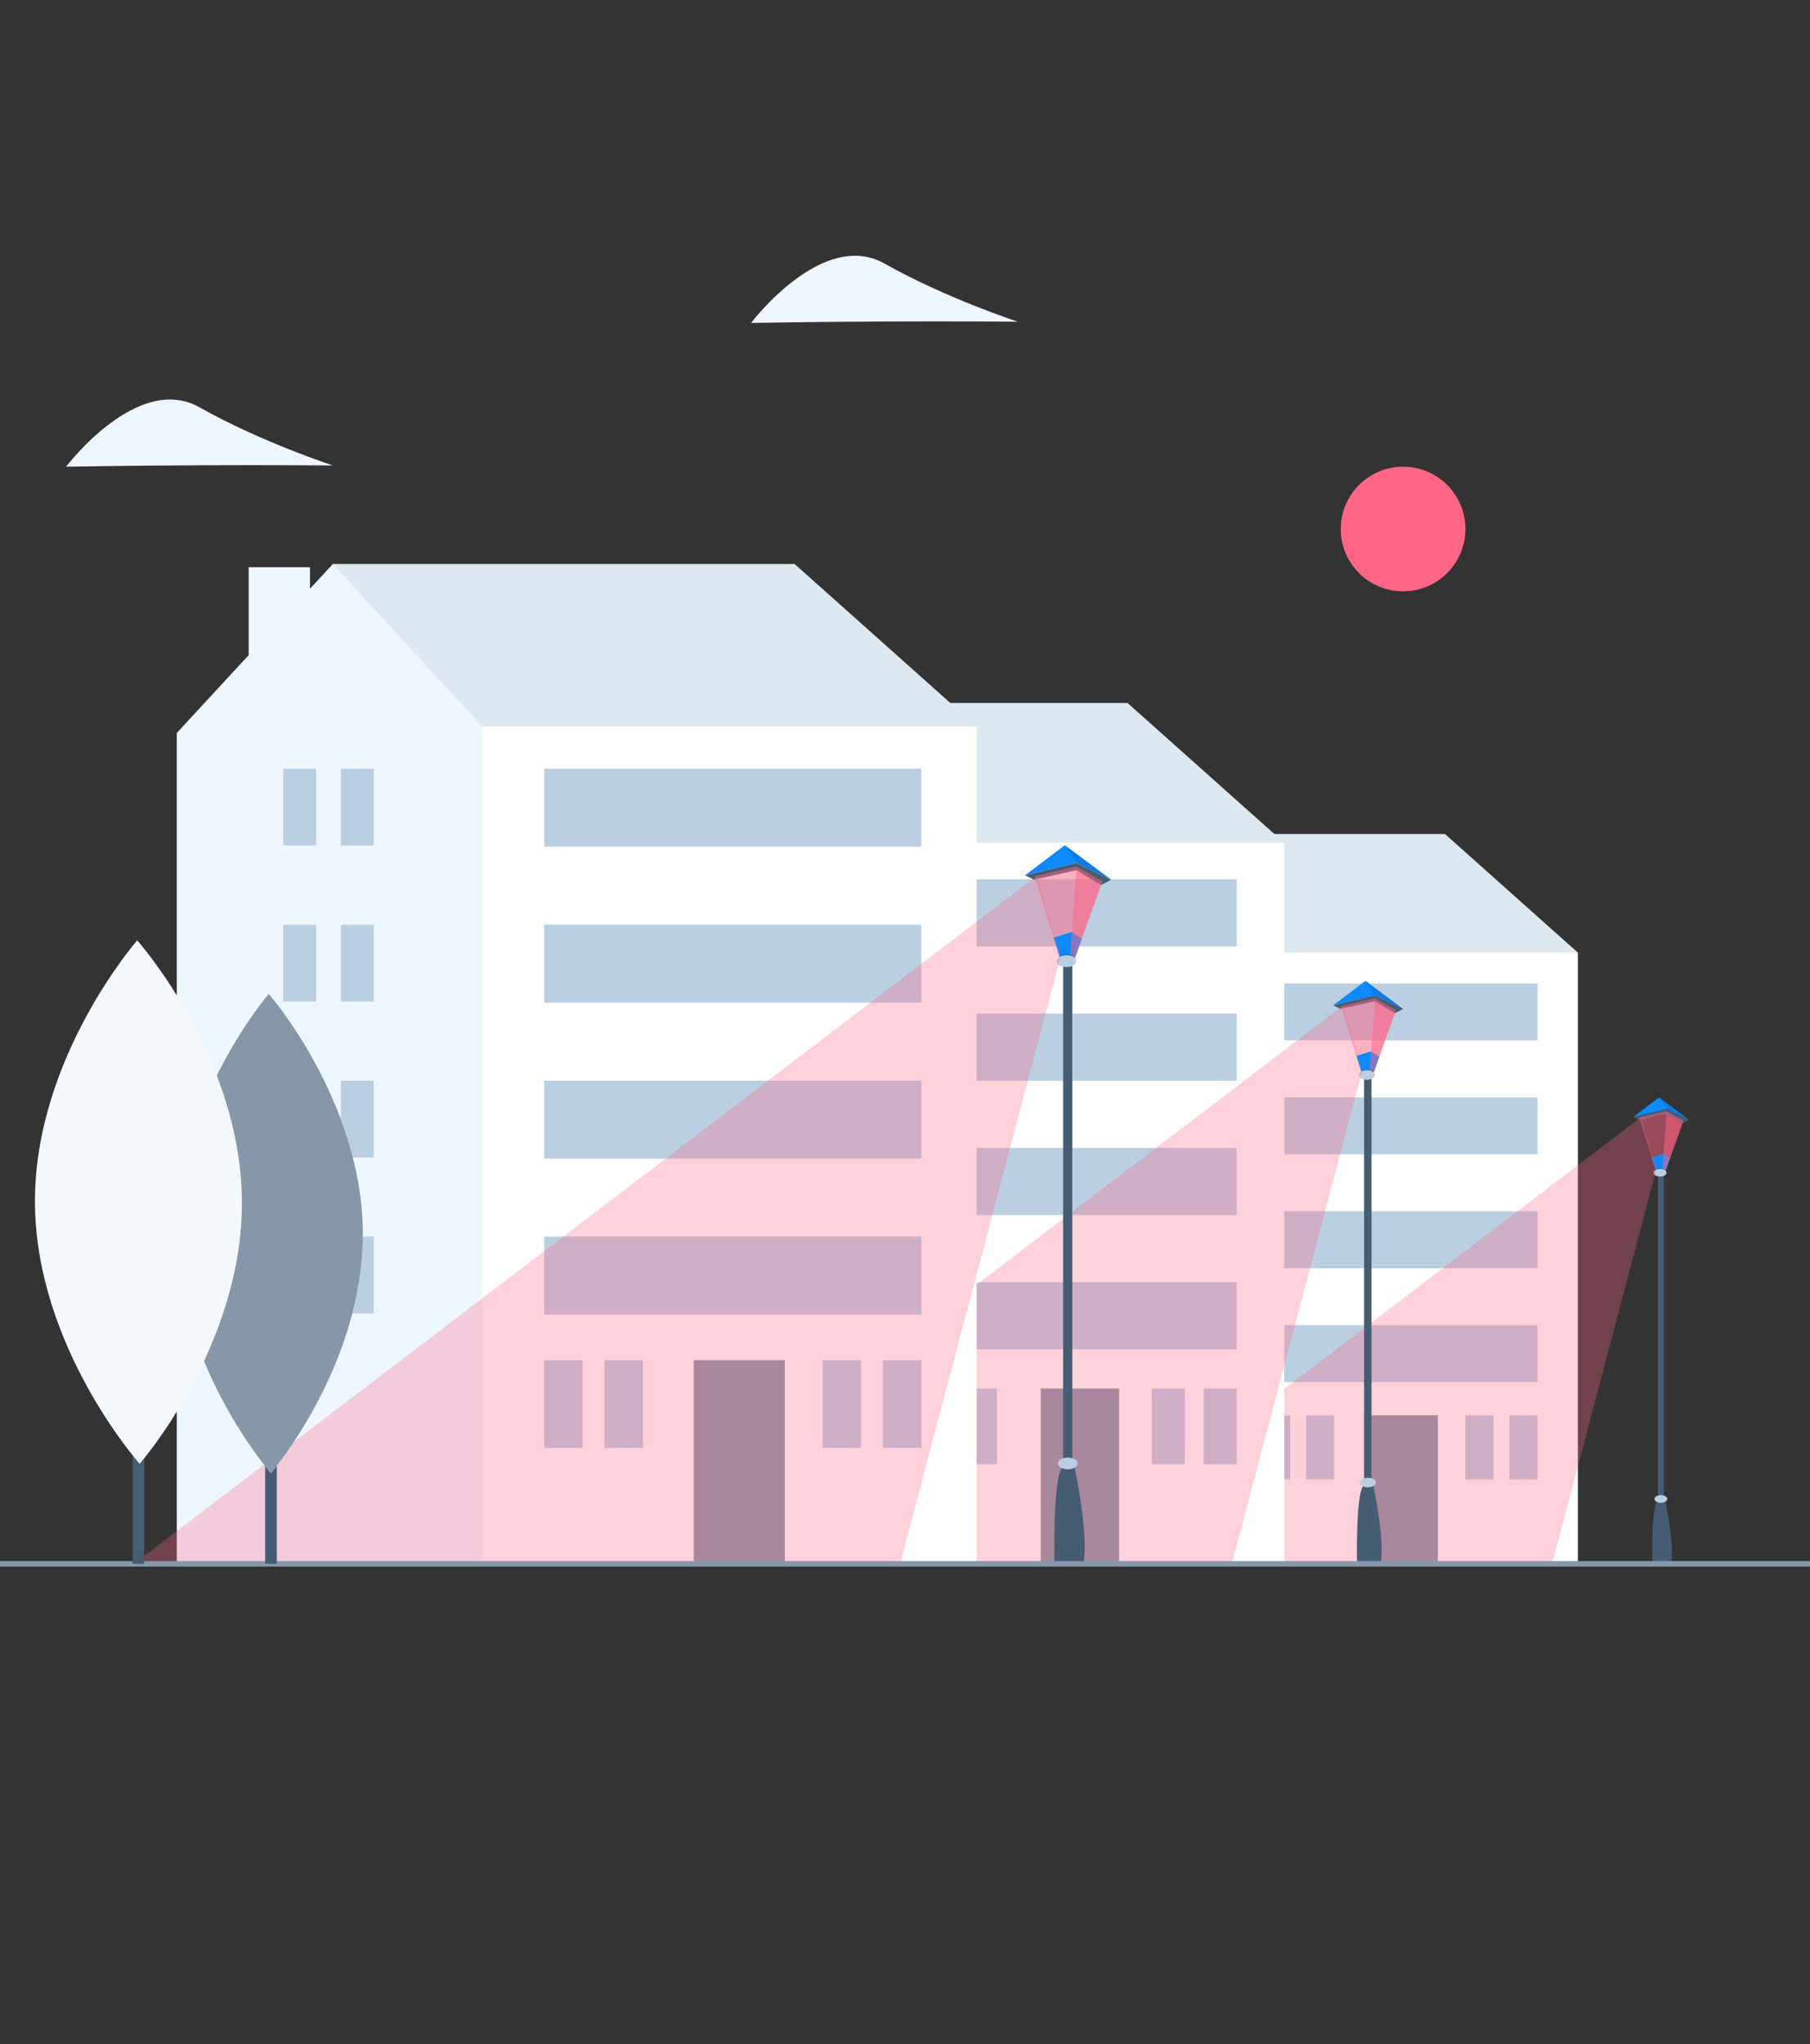 <svg width="256" height="289" viewBox="0 0 256 289" fill="none" xmlns="http://www.w3.org/2000/svg"><rect x="0" y="0" width="256" height="289" fill="#333333" stroke="none"/><g clip-path="url(#clip0)"><path d="M219.813 137.366l3.358-2.684-18.805-16.773h-47.682v14.76l30.893 20.8 32.236-16.103z" fill="#EEF7FF"/><path opacity=".1" d="M219.813 137.366l3.358-2.684-18.805-16.773h-47.682v14.76l30.893 20.8 32.236-16.103z" fill="#465C72"/><path opacity=".1" d="M147.99 127.318v-9.074h6.331v2.222l2.363-2.557 15.446 16.773 6.044 4.026 9.372 68.406-14.134 14.121h-32.846v-85.882l7.424-8.035z" fill="#465C72"/><path d="M147.99 127.318v-9.074h6.331v2.222l2.363-2.557 15.446 16.773 6.044 4.026 9.372 68.406-14.134 14.121h-32.846v-85.882l7.424-8.035z" fill="#EEF7FF"/><path d="M172.131 134.682h51.04v86.552h-51.04v-86.552z" fill="#fff"/><path d="M193.957 200.1h9.402v21.135h-9.402V200.1z" fill="#8597A8"/><path d="M211.232 209.163h-3.966V200.1h3.966v9.063zM213.497 208.408V200.1h3.965v9.063h-3.965v-.755zM182.476 209.163h-3.965V200.1h3.965v9.063zM184.742 208.408V200.1h3.965v9.063h-3.965v-.755zM154.961 146.974h-3.399v-7.931h3.399V146.974zM157.51 146.313v-7.27h3.399v7.931h-3.399v-.661zM154.961 163.077h-3.399v-7.931h3.399V163.077zM157.51 162.416v-7.27h3.399v7.931h-3.399v-.661zM154.961 179.18h-3.399v-7.931h3.399V179.18zM157.51 178.519v-7.27h3.399v7.931h-3.399v-.661zM154.961 195.283h-3.399v-7.931h3.399V195.283zM157.51 194.622v-7.27h3.399v7.931h-3.399v-.661zM178.511 139.043h38.951v8.052h-38.951v-8.052zM178.511 155.146h38.951v8.052h-38.951v-8.052zM178.511 171.249h38.951v8.052h-38.951v-8.052zM178.511 187.352h38.951v8.051h-38.951v-8.051z" fill="#BBCFE2"/><path d="M234.488 165.797h.842v46.433h-.842v-46.433zM233.69 220.916H236.385c.376-2.485-.579-7.369-.804-8.464l-.047-.221h-1.078a.781.781 0 00-.169.252c-.741 1.585-.597 8.433-.597 8.433z" fill="#465C72"/><path d="M234.91 212.458c-.502 0-.909-.242-.909-.539 0-.298.407-.539.909-.539s.908.241.908.539c0 .297-.406.539-.908.539z" fill="#BBCFE2"/><path d="M238.903 158.318l-3.199-1.533-4.719 1.129 3.661-2.768 4.257 3.172z" fill="#0E8AFD"/><path d="M237.967 158.808l.937-.49-3.2-1.533-4.718 1.129.83.404 3.888-.873 2.263 1.363z" fill="#465C72"/><path opacity=".5" d="M238.096 158.446l-2.577 7.217h-1.277l-2.384-7.664 3.846-.894 2.392 1.341z" fill="#FF6584"/><path d="M233.611 163.631l.509 1.637.122.395h1.277l.096-.267.601-1.686-.966-.58-1.639.501z" fill="#0E8AFD"/><path opacity=".5" d="M235.705 157.445l-.611 8.218h.426l2.448-6.855-2.263-1.363z" fill="#FF6584"/><path opacity=".1" d="M234.646 155.146l1.058 1.639 3.199 1.533-4.257-3.172zM234.12 165.268l.121.395h1.279l.095-.267c-.145-.183-.456-.309-.819-.309a1.246 1.246 0 00-.676.181z" fill="#000"/><path d="M234.797 166.336c-.502 0-.909-.241-.909-.539 0-.298.407-.539.909-.539.501 0 .908.241.908.539 0 .298-.407.539-.908.539z" fill="#BBCFE2"/><path opacity=".3" d="M149.009 221.224l83.064-63.269 2.188 7.421-14.768 55.848h-70.484z" fill="#FF6584"/><path d="M177.692 122.335l3.96-3.165-22.174-19.78H103.25v17.407l36.429 24.527 38.013-18.989z" fill="#EEF7FF"/><path opacity=".1" d="M177.692 122.335l3.96-3.165-22.174-19.78H103.25v17.407l36.429 24.527 38.013-18.989z" fill="#465C72"/><path opacity=".1" d="M92.998 110.486v-10.7h7.465v2.62l2.786-3.015 18.215 19.779 7.127 4.748 11.052 80.666-16.667 16.651H84.243V119.962l8.755-9.476z" fill="#465C72"/><path d="M92.998 110.486v-10.7h7.465v2.62l2.786-3.015 18.215 19.779 7.127 4.748 11.052 80.666-16.667 16.651H84.243V119.962l8.755-9.476z" fill="#EEF7FF"/><path d="M121.464 119.17h60.188v102.064h-60.188V119.17z" fill="#fff"/><path d="M147.202 196.312h11.087v24.923h-11.087v-24.923z" fill="#8597A8"/><path d="M167.572 207h-4.676v-10.688h4.676V207zM170.244 206.109v-9.797h4.676V207h-4.676v-.891zM133.663 207h-4.676v-10.688h4.676V207zM136.335 206.109v-9.797h4.676V207h-4.676v-.891zM101.218 133.665H97.21v-9.352h4.008v9.352zM104.224 132.886v-8.573h4.008v9.352h-4.008v-.779zM101.218 152.654H97.21v-9.352h4.008v9.352zM104.224 151.875v-8.573h4.008v9.352h-4.008v-.779zM101.218 171.643H97.21v-9.352h4.008V171.643zM104.224 170.863v-8.572h4.008v9.352h-4.008v-.78zM101.218 190.632H97.21v-9.352h4.008V190.632zM104.224 189.852v-8.572h4.008v9.352h-4.008v-.78zM128.988 124.313h45.932v9.494h-45.932v-9.494zM128.988 143.302h45.932v9.494h-45.932v-9.494zM128.988 162.291h45.932v9.494h-45.932v-9.494zM128.988 181.28h45.932v9.494h-45.932v-9.494z" fill="#BBCFE2"/><path d="M192.931 151.977h1.052v58.01h-1.052v-58.01zM191.933 220.839h3.368c.469-3.104-.723-9.206-1.005-10.575l-.059-.275h-1.347a.972.972 0 00-.21.315c-.927 1.979-.747 10.535-.747 10.535z" fill="#465C72"/><path d="M193.458 210.272c-.627 0-1.135-.301-1.135-.673 0-.372.508-.674 1.135-.674s1.136.302 1.136.674c0 .372-.509.673-1.136.673z" fill="#BBCFE2"/><path d="M198.446 142.633l-3.997-1.915-5.895 1.411 4.574-3.458 5.318 3.962z" fill="#0E8AFD"/><path d="M197.278 143.246l1.17-.613-3.998-1.915-5.895 1.411 1.037.504 4.858-1.09 2.828 1.703z" fill="#465C72"/><path opacity=".5" d="M197.438 142.793l-3.219 9.016h-1.596l-2.978-9.574 4.805-1.117 2.988 1.675z" fill="#FF6584"/><path d="M191.835 149.271l.636 2.045.152.493h1.596l.119-.333.751-2.106-1.206-.725-2.048.626z" fill="#0E8AFD"/><path opacity=".5" d="M194.451 141.543l-.763 10.266h.531l3.059-8.563-2.827-1.703z" fill="#FF6584"/><path opacity=".1" d="M193.128 138.671l1.321 2.047 3.997 1.915-5.318-3.962zM192.47 151.316l.151.494h1.599l.118-.333c-.18-.229-.569-.386-1.023-.386a1.55 1.55 0 00-.845.225z" fill="#000"/><path d="M193.316 152.651c-.627 0-1.135-.302-1.135-.674 0-.372.508-.673 1.135-.673s1.135.301 1.135.673c0 .372-.508.674-1.135.674z" fill="#BBCFE2"/><path opacity=".3" d="M86.138 221.224l103.776-79.044 2.733 9.271-18.45 69.773H86.138z" fill="#FF6584"/><path d="M198.447 83.6c4.87 0 8.819-3.944 8.819-8.81 0-4.866-3.949-8.81-8.819-8.81-4.87 0-8.818 3.944-8.818 8.81 0 4.866 3.948 8.81 8.818 8.81z" fill="#FF6584"/><path d="M66.281 214.112c1.13 4.07 5.003 6.591 5.003 6.591s2.039-4.078.908-8.148c-1.13-4.071-5.002-6.591-5.002-6.591s-2.04 4.078-.909 8.148z" fill="#8597A8"/><path d="M67.885 213.094c3.106 2.999 3.485 7.609 3.485 7.609s-4.657-.252-7.763-3.251c-3.106-2.999-3.485-7.61-3.485-7.61s4.656.253 7.763 3.252z" fill="#F5F9FE"/><path d="M125.128 45.454c-10.42.048-18.901.202-18.901.202s10.081-13.341 18.863-8.398c8.782 4.942 18.869 8.224 18.869 8.224s-8.412-.076-18.831-.028zM28.247 65.778c-10.419.048-18.9.202-18.9.202s10.081-13.341 18.863-8.398c8.781 4.942 18.87 8.224 18.87 8.224s-8.413-.076-18.832-.028zM133.531 106.38l4.599-3.675-25.752-22.971H47.079v20.214l42.307 28.484 44.145-22.052z" fill="#EEF7FF"/><path opacity=".1" d="M133.531 106.38l4.599-3.675-25.752-22.971H47.079v20.214l42.307 28.484 44.145-22.052z" fill="#465C72"/><path opacity=".1" d="M35.172 92.62V80.192h8.67v3.043l3.236-3.502 21.153 22.971 8.278 5.513 12.834 93.68-19.356 19.337H25.005V103.624l10.168-11.005z" fill="#465C72"/><path d="M35.172 92.62V80.192h8.67v3.043l3.236-3.502 21.153 22.971 8.278 5.513 12.834 93.68-19.356 19.337H25.005V103.624l10.168-11.005z" fill="#EEF7FF"/><path d="M68.232 102.704h69.898v118.53H68.232v-118.53z" fill="#fff"/><path d="M98.122 192.291h12.876v28.944H98.122v-28.944z" fill="#8597A8"/><path d="M121.779 204.703h-5.43v-12.412h5.43v12.412zM124.882 203.669v-11.378h5.431v12.412h-5.431v-1.034zM82.4 204.703h-5.43v-12.412h5.43v12.412zM85.503 203.669v-11.378h5.43v12.412h-5.43v-1.034zM44.72 119.538h-4.655v-10.861h4.654V119.538zM48.21 118.633v-9.956h4.655v10.861H48.21v-.905zM44.72 141.59h-4.655v-10.861h4.654V141.59zM48.21 140.685v-9.956h4.655v10.861H48.21v-.905zM44.72 163.642h-4.655v-10.861h4.654V163.642zM48.21 162.737v-9.956h4.655v10.861H48.21v-.905zM44.72 185.694h-4.655v-10.86h4.654v10.86zM48.21 184.789v-9.955h4.655v10.86H48.21v-.905zM76.97 108.677h53.342v11.026H76.97v-11.026zM76.97 130.729h53.342v11.026H76.97v-11.026zM76.97 152.781h53.342v11.027H76.97v-11.027zM76.97 174.834h53.342v11.026H76.97v-11.026z" fill="#BBCFE2"/><path d="M150.365 135.887h1.296v71.489h-1.296v-71.489zM149.135 220.75h4.15c.578-3.826-.892-11.346-1.239-13.032l-.072-.34h-1.66a1.225 1.225 0 00-.26.388c-1.141 2.44-.919 12.984-.919 12.984z" fill="#465C72"/><path d="M151.013 207.727c-.773 0-1.399-.371-1.399-.83 0-.458.626-.83 1.399-.83s1.399.372 1.399.83c0 .459-.626.83-1.399.83z" fill="#BBCFE2"/><path d="M157.162 124.372l-4.926-2.36-7.265 1.739 5.636-4.262 6.555 4.883z" fill="#0E8AFD"/><path d="M155.72 125.127l1.442-.756-4.926-2.359-7.265 1.738 1.278.621 5.987-1.342 3.484 2.098z" fill="#465C72"/><path opacity=".5" d="M155.918 124.569l-3.968 11.111h-1.965l-3.671-11.799 5.922-1.377 3.682 2.065z" fill="#FF6584"/><path d="M149.013 132.552l.783 2.52.189.608h1.966l.147-.41.925-2.596-1.486-.894-2.524.772z" fill="#0E8AFD"/><path opacity=".5" d="M152.237 123.029l-.94 12.651h.654l3.77-10.553-3.484-2.098z" fill="#FF6584"/><path opacity=".1" d="M150.607 119.489l1.629 2.523 4.926 2.36-6.555-4.883zM149.796 135.072l.187.608h1.969l.146-.41c-.222-.281-.702-.475-1.261-.475a1.915 1.915 0 00-1.041.277z" fill="#000"/><path d="M150.839 136.717c-.773 0-1.399-.371-1.399-.83 0-.458.626-.83 1.399-.83.772 0 1.398.372 1.398.83 0 .459-.626.83-1.398.83z" fill="#BBCFE2"/><path opacity=".3" d="M18.756 221.224l127.889-97.411 3.368 11.425-22.737 85.986H18.756z" fill="#FF6584"/><path d="M256.001 220.703h-256v.776h256v-.776z" fill="#8597A8"/><path d="M39.148 167.482h-1.645v53.609h1.645v-53.609z" fill="#465C72"/><path d="M51.316 174.327c.086 18.709-13 33.937-13 33.937s-13.225-15.106-13.31-33.815c-.086-18.709 13-33.936 13-33.936s13.224 15.105 13.31 33.814z" fill="#F5F9FE"/><path d="M51.316 174.327c.086 18.709-13 33.937-13 33.937s-13.225-15.106-13.31-33.815c-.086-18.709 13-33.936 13-33.936s13.224 15.105 13.31 33.814z" fill="#8597A8"/><path d="M20.4 162.548h-1.644v58.543H20.4v-58.543z" fill="#465C72"/><path d="M34.214 169.882c.096 20.435-14.462 37.067-14.462 37.067S5.039 190.45 4.944 170.015c-.096-20.434 14.462-37.067 14.462-37.067s14.713 16.499 14.808 36.934z" fill="#F5F9FE"/></g><defs><clipPath id="clip0"><path fill="#fff" d="M0 0h256v288.722H0z"/></clipPath></defs></svg>